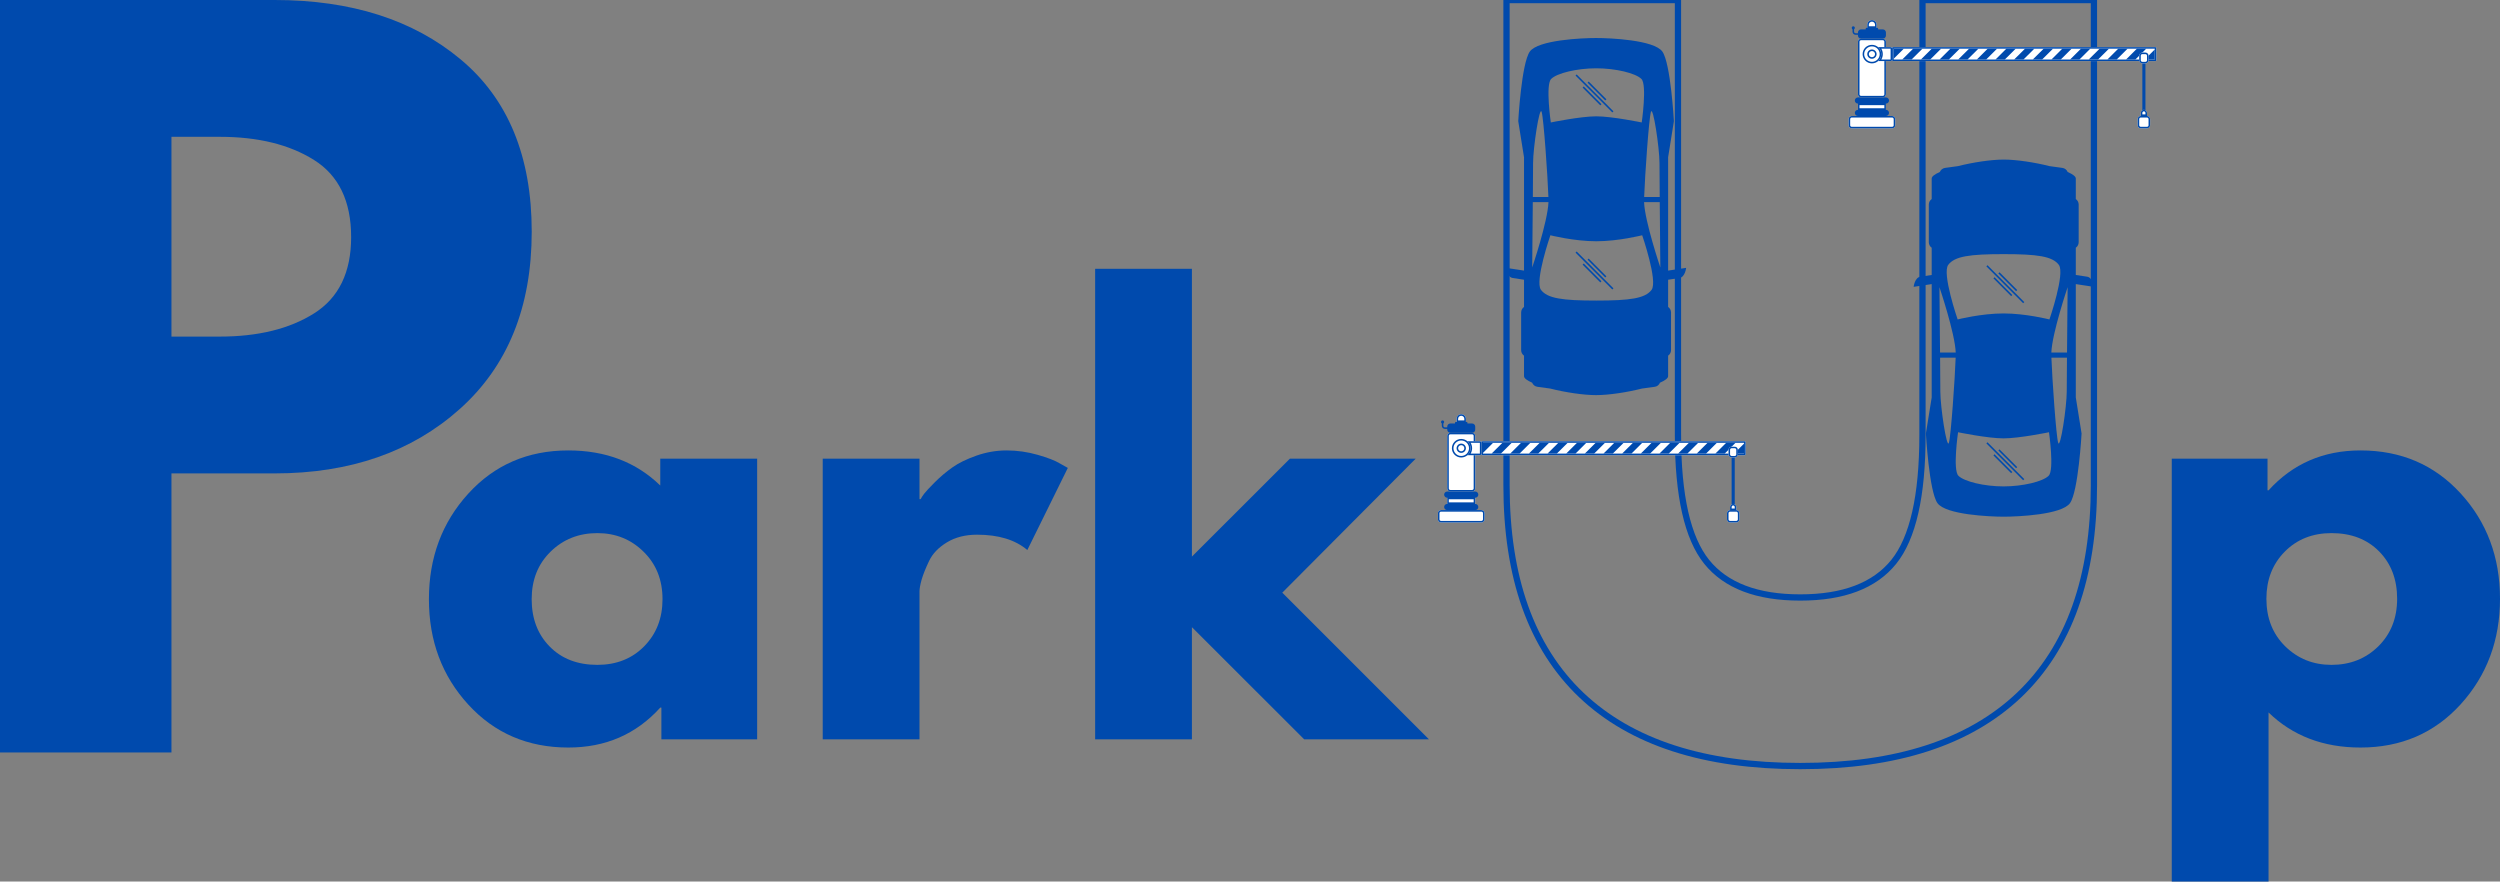 <?xml version="1.0" encoding="utf-8"?>
<svg viewBox="7.578 118.141 346.309 122.115" xmlns="http://www.w3.org/2000/svg">
  <rect x="7.578" y="118.141" width="346.309" height="122.115" fill="#808080" stroke="none"/>
  <defs>
    <clipPath id="e90700a17b">
      <path d="M 266 120.926 L 268 120.926 L 268 123 L 266 123 Z M 266 120.926 " clip-rule="nonzero"/>
    </clipPath>
    <clipPath id="130fba4d76">
      <path d="M 263.656 134.148 L 270.195 134.148 L 270.195 135.922 L 263.656 135.922 Z M 263.656 134.148 " clip-rule="nonzero"/>
    </clipPath>
    <clipPath id="7b164e8bc6">
      <path d="M 269.676 124.645 L 306.277 124.645 L 306.277 126.605 L 269.676 126.605 Z M 269.676 124.645 " clip-rule="nonzero"/>
    </clipPath>
    <clipPath id="daecb370fc">
      <path d="M 269 124 L 306.34 124 L 306.34 127 L 269 127 Z M 269 124 " clip-rule="nonzero"/>
    </clipPath>
    <clipPath id="09ce28867b">
      <path d="M 304 133 L 305 133 L 305 135.926 L 304 135.926 Z M 304 133 " clip-rule="nonzero"/>
    </clipPath>
    <clipPath id="03bef6bcd9">
      <path d="M 303.617 134.148 L 305.488 134.148 L 305.488 135.922 L 303.617 135.922 Z M 303.617 134.148 " clip-rule="nonzero"/>
    </clipPath>
    <clipPath id="4dfd354db0">
      <path d="M 209 175.52 L 211 175.52 L 211 178 L 209 178 Z M 209 175.52 " clip-rule="nonzero"/>
    </clipPath>
    <clipPath id="6ee2d90074">
      <path d="M 206.766 188.742 L 213.305 188.742 L 213.305 190.516 L 206.766 190.516 Z M 206.766 188.742 " clip-rule="nonzero"/>
    </clipPath>
    <clipPath id="fdc4116b22">
      <path d="M 212.785 179.238 L 249.387 179.238 L 249.387 181.199 L 212.785 181.199 Z M 212.785 179.238 " clip-rule="nonzero"/>
    </clipPath>
    <clipPath id="fe66e2756c">
      <path d="M 213 179 L 249.449 179 L 249.449 181 L 213 181 Z M 213 179 " clip-rule="nonzero"/>
    </clipPath>
    <clipPath id="2ff11bc772">
      <path d="M 246.727 188.742 L 248.594 188.742 L 248.594 190.516 L 246.727 190.516 Z M 246.727 188.742 " clip-rule="nonzero"/>
    </clipPath>
  </defs>
  <path stroke-linecap="butt" transform="matrix(0.75, 0, 0, 0.75, 209.942, 99.375)" fill="none" stroke-linejoin="miter" d="M 116.926 25.031 L 116.926 114.646 C 116.926 131.703 112.322 144.615 103.108 153.391 C 93.895 162.135 80.421 166.51 62.681 166.51 C 44.942 166.51 31.462 162.135 22.249 153.391 C 13.035 144.615 8.431 131.703 8.431 114.646 L 8.431 25.031 L 40.098 25.031 L 40.098 105.391 C 40.098 116.609 41.869 124.406 45.405 128.797 C 48.942 133.182 54.702 135.375 62.681 135.375 C 70.66 135.375 76.416 133.182 79.952 128.797 C 83.489 124.406 85.259 116.609 85.259 105.391 L 85.259 25.031 Z M 116.926 25.031 " stroke="#004aad" stroke-width="1.158" stroke-opacity="1" stroke-miterlimit="4"/>
  <path fill="#004aad" d="M 217.125 156.652 C 217.539 156.715 218.176 156.812 218.691 156.891 C 218.691 158.176 218.691 159.445 218.691 160.66 C 218.449 160.828 218.293 161.105 218.293 161.422 L 218.293 166.648 C 218.293 166.961 218.449 167.242 218.691 167.41 C 218.691 169.012 218.691 170.062 218.691 170.254 C 218.691 170.539 219.121 170.848 219.816 171.152 C 219.938 171.449 220.211 171.68 220.551 171.723 L 222.316 171.965 C 224.383 172.488 226.906 172.875 228.672 172.875 C 230.441 172.875 232.961 172.488 235.027 171.965 L 236.797 171.723 C 237.137 171.68 237.406 171.449 237.527 171.152 C 238.223 170.848 238.652 170.539 238.652 170.254 C 238.652 170.062 238.652 169.012 238.652 167.41 C 238.895 167.242 239.055 166.961 239.055 166.648 L 239.055 161.422 C 239.055 161.105 238.895 160.828 238.652 160.66 C 238.652 159.445 238.652 158.176 238.652 156.891 C 239.168 156.812 239.805 156.715 240.219 156.652 C 241.012 156.531 241.148 155.246 241.148 155.246 L 238.652 155.625 C 238.652 147.867 238.652 139.926 238.652 139.926 L 239.453 134.926 C 239.453 134.926 239.008 126.891 237.852 125.281 C 236.691 123.676 230.633 123.406 228.672 123.406 C 226.711 123.406 220.652 123.676 219.496 125.281 C 218.336 126.891 217.891 134.926 217.891 134.926 L 218.691 139.926 C 218.691 139.926 218.691 147.867 218.691 155.625 L 216.195 155.246 C 216.195 155.246 216.332 156.531 217.125 156.652 Z M 219.824 155.195 C 219.824 155.195 219.871 150.301 219.906 146.145 L 222.078 146.145 C 221.973 148.852 219.824 155.195 219.824 155.195 Z M 221.035 158.289 C 220.145 157.098 222.344 150.73 222.344 150.73 C 222.344 150.73 225.609 151.562 228.699 151.562 C 231.789 151.562 235.059 150.73 235.059 150.73 C 235.059 150.73 237.254 157.098 236.363 158.289 C 235.473 159.48 233.395 159.777 228.699 159.777 C 224.008 159.777 221.93 159.48 221.035 158.289 Z M 237.574 155.195 C 237.574 155.195 235.43 148.852 235.32 146.145 L 237.492 146.145 C 237.527 150.301 237.574 155.195 237.574 155.195 Z M 237.457 140.73 C 237.457 141.426 237.469 143.277 237.488 145.434 L 235.332 145.434 C 235.438 142.5 235.988 134.551 236.27 133.645 C 236.566 132.691 237.457 138.645 237.457 140.73 Z M 222.449 129.078 C 223.25 128.273 226.027 127.602 228.699 127.602 C 231.375 127.602 234.152 128.273 234.953 129.078 C 235.754 129.879 234.996 135.105 234.996 135.105 C 234.996 135.105 230.883 134.254 228.699 134.254 C 226.516 134.254 222.402 135.105 222.402 135.105 C 222.402 135.105 221.645 129.879 222.449 129.078 Z M 221.133 133.645 C 221.414 134.551 221.965 142.5 222.07 145.434 L 219.914 145.434 C 219.93 143.277 219.945 141.426 219.945 140.73 C 219.945 138.645 220.836 132.691 221.133 133.645 Z M 221.133 133.645 " fill-opacity="1" fill-rule="nonzero"/>
  <path fill="#004aad" d="M 230.102 156.422 L 229.945 156.574 L 227.492 154.113 L 227.645 153.961 Z M 230.102 156.422 " fill-opacity="1" fill-rule="nonzero"/>
  <path fill="#004aad" d="M 229.418 157.105 L 229.262 157.262 L 226.805 154.801 L 226.961 154.645 Z M 229.418 157.105 " fill-opacity="1" fill-rule="nonzero"/>
  <path fill="#004aad" d="M 231.078 158.086 L 230.926 158.242 L 225.828 153.137 L 225.984 152.98 Z M 231.078 158.086 " fill-opacity="1" fill-rule="nonzero"/>
  <path fill="#004aad" d="M 230.102 131.895 L 229.945 132.051 L 227.492 129.59 L 227.645 129.434 Z M 230.102 131.895 " fill-opacity="1" fill-rule="nonzero"/>
  <path fill="#004aad" d="M 229.418 132.582 L 229.262 132.734 L 226.805 130.273 L 226.961 130.121 Z M 229.418 132.582 " fill-opacity="1" fill-rule="nonzero"/>
  <path fill="#004aad" d="M 231.078 133.562 L 230.926 133.715 L 225.828 128.609 L 225.984 128.457 Z M 231.078 133.562 " fill-opacity="1" fill-rule="nonzero"/>
  <path fill="#004aad" d="M 265.055 122.746 L 264.625 122.746 C 264.508 122.746 264.41 122.648 264.41 122.531 L 264.41 121.996 L 264.195 121.996 L 264.195 122.531 C 264.195 122.77 264.387 122.961 264.625 122.961 L 265.055 122.961 L 265.055 122.746 " fill-opacity="1" fill-rule="evenodd"/>
  <path fill="#004aad" d="M 264.301 121.781 C 264.184 121.781 264.086 121.879 264.086 121.996 C 264.086 122.113 264.184 122.211 264.301 122.211 C 264.422 122.211 264.516 122.113 264.516 121.996 C 264.516 121.879 264.422 121.781 264.301 121.781 " fill-opacity="1" fill-rule="nonzero"/>
  <g clip-path="url(#e90700a17b)">
    <path fill="#ffffff" d="M 266.887 120.926 C 266.527 120.926 266.238 121.211 266.238 121.566 L 266.238 121.996 C 266.238 122.352 266.527 122.637 266.887 122.637 C 267.242 122.637 267.531 122.352 267.531 121.996 L 267.531 121.566 C 267.531 121.211 267.242 120.926 266.887 120.926 " fill-opacity="1" fill-rule="nonzero"/>
    <path fill="#004aad" d="M 266.887 122.426 C 266.684 122.426 266.52 122.285 266.469 122.102 L 267.301 122.102 C 267.254 122.285 267.086 122.426 266.887 122.426 Z M 266.887 121.137 C 267.121 121.137 267.316 121.332 267.316 121.566 L 267.316 121.781 L 266.453 121.781 L 266.453 121.566 C 266.453 121.332 266.648 121.137 266.887 121.137 Z M 266.887 120.926 C 266.527 120.926 266.238 121.211 266.238 121.566 L 266.238 121.996 C 266.238 122.352 266.527 122.637 266.887 122.637 C 267.242 122.637 267.531 122.352 267.531 121.996 L 267.531 121.566 C 267.531 121.211 267.242 120.926 266.887 120.926 " fill-opacity="1" fill-rule="evenodd"/>
  </g>
  <path fill="#004aad" d="M 267.637 121.996 L 266.133 121.996 C 266.07 121.996 266.023 122.043 266.023 122.102 L 266.023 122.637 C 266.023 122.695 266.07 122.746 266.133 122.746 L 267.637 122.746 C 267.699 122.746 267.746 122.695 267.746 122.637 L 267.746 122.102 C 267.746 122.043 267.699 121.996 267.637 121.996 " fill-opacity="1" fill-rule="nonzero"/>
  <g clip-path="url(#130fba4d76)">
    <path fill="#ffffff" d="M 269.684 134.207 L 264.086 134.207 C 263.848 134.207 263.656 134.398 263.656 134.637 L 263.656 135.492 C 263.656 135.73 263.848 135.922 264.086 135.922 L 269.684 135.922 C 269.922 135.922 270.113 135.73 270.113 135.492 L 270.113 134.637 C 270.113 134.398 269.922 134.207 269.684 134.207 " fill-opacity="1" fill-rule="nonzero"/>
    <path fill="#004aad" d="M 269.898 135.492 C 269.898 135.609 269.801 135.707 269.684 135.707 L 264.086 135.707 C 263.969 135.707 263.871 135.609 263.871 135.492 L 263.871 134.637 C 263.871 134.52 263.969 134.422 264.086 134.422 L 269.684 134.422 C 269.801 134.422 269.898 134.52 269.898 134.637 Z M 269.684 134.207 L 264.086 134.207 C 263.848 134.207 263.656 134.398 263.656 134.637 L 263.656 135.492 C 263.656 135.73 263.848 135.922 264.086 135.922 L 269.684 135.922 C 269.922 135.922 270.113 135.73 270.113 135.492 L 270.113 134.637 C 270.113 134.398 269.922 134.207 269.684 134.207 " fill-opacity="1" fill-rule="evenodd"/>
  </g>
  <path fill="#ffffff" d="M 264.949 132.066 L 264.949 133.672 L 268.824 133.672 L 268.824 132.066 L 264.949 132.066 " fill-opacity="1" fill-rule="nonzero"/>
  <path fill="#004aad" d="M 268.605 133.137 L 265.164 133.137 L 265.164 132.707 L 268.605 132.707 Z M 264.949 132.066 L 264.949 133.672 L 268.824 133.672 L 268.824 132.066 L 264.949 132.066 " fill-opacity="1" fill-rule="evenodd"/>
  <path fill="#ffffff" d="M 268.391 123.496 L 265.379 123.496 C 265.141 123.496 264.949 123.688 264.949 123.922 L 264.949 131.207 C 264.949 131.445 265.141 131.637 265.379 131.637 L 268.391 131.637 C 268.629 131.637 268.824 131.445 268.824 131.207 L 268.824 123.922 C 268.824 123.688 268.629 123.496 268.391 123.496 " fill-opacity="1" fill-rule="nonzero"/>
  <path fill="#004aad" d="M 268.605 131.207 C 268.605 131.324 268.512 131.422 268.391 131.422 L 265.379 131.422 C 265.258 131.422 265.164 131.324 265.164 131.207 L 265.164 123.922 C 265.164 123.805 265.258 123.711 265.379 123.711 L 268.391 123.711 C 268.512 123.711 268.605 123.805 268.605 123.922 Z M 268.391 123.496 L 265.379 123.496 C 265.141 123.496 264.949 123.688 264.949 123.922 L 264.949 131.207 C 264.949 131.445 265.141 131.637 265.379 131.637 L 268.391 131.637 C 268.629 131.637 268.824 131.445 268.824 131.207 L 268.824 123.922 C 268.824 123.688 268.629 123.496 268.391 123.496 " fill-opacity="1" fill-rule="evenodd"/>
  <path fill="#004aad" d="M 268.391 122.211 L 265.379 122.211 C 265.141 122.211 264.949 122.402 264.949 122.637 L 264.949 123.066 C 264.949 123.305 265.141 123.496 265.379 123.496 L 268.391 123.496 C 268.629 123.496 268.824 123.305 268.824 123.066 L 268.824 122.637 C 268.824 122.402 268.629 122.211 268.391 122.211 " fill-opacity="1" fill-rule="nonzero"/>
  <path fill="#004aad" d="M 268.824 133.352 L 264.949 133.352 C 264.711 133.352 264.516 133.543 264.516 133.777 C 264.516 134.016 264.711 134.207 264.949 134.207 L 268.824 134.207 C 269.059 134.207 269.254 134.016 269.254 133.777 C 269.254 133.543 269.059 133.352 268.824 133.352 Z M 264.949 132.492 L 268.824 132.492 C 269.059 132.492 269.254 132.301 269.254 132.066 C 269.254 131.828 269.059 131.637 268.824 131.637 L 264.949 131.637 C 264.711 131.637 264.516 131.828 264.516 132.066 C 264.516 132.301 264.711 132.492 264.949 132.492 " fill-opacity="1" fill-rule="evenodd"/>
  <path fill="#ffffff" d="M 269.469 124.672 L 266.453 124.672 C 266.336 124.672 266.238 124.77 266.238 124.887 L 266.238 126.387 C 266.238 126.504 266.336 126.602 266.453 126.602 L 269.469 126.602 C 269.586 126.602 269.684 126.504 269.684 126.387 L 269.684 124.887 C 269.684 124.77 269.586 124.672 269.469 124.672 " fill-opacity="1" fill-rule="nonzero"/>
  <g clip-path="url(#7b164e8bc6)">
    <path fill="#ffffff" d="M 306.172 124.672 L 269.793 124.672 C 269.73 124.672 269.684 124.723 269.684 124.781 L 269.684 126.496 C 269.684 126.555 269.73 126.602 269.793 126.602 L 306.172 126.602 C 306.23 126.602 306.277 126.555 306.277 126.496 L 306.277 124.781 C 306.277 124.723 306.23 124.672 306.172 124.672 " fill-opacity="1" fill-rule="nonzero"/>
    <path fill="#004aad" d="M 306.062 126.387 L 269.898 126.387 L 269.898 124.887 L 306.062 124.887 Z M 306.172 124.672 L 269.793 124.672 C 269.73 124.672 269.684 124.723 269.684 124.781 L 269.684 126.496 C 269.684 126.555 269.73 126.602 269.793 126.602 L 306.172 126.602 C 306.23 126.602 306.277 126.555 306.277 126.496 L 306.277 124.781 C 306.277 124.723 306.23 124.672 306.172 124.672 " fill-opacity="1" fill-rule="evenodd"/>
  </g>
  <g clip-path="url(#daecb370fc)">
    <path fill="#004aad" d="M 285.504 124.887 L 284 126.387 L 285.289 126.387 L 286.797 124.887 Z M 295.84 124.887 L 294.332 126.387 L 295.625 126.387 L 297.129 124.887 Z M 288.09 124.887 L 286.582 126.387 L 287.875 126.387 L 289.379 124.887 Z M 293.254 124.887 L 291.75 126.387 L 293.039 126.387 L 294.547 124.887 Z M 304.664 126.387 L 306.062 126.387 L 306.062 124.996 Z M 301.004 124.887 L 299.5 126.387 L 300.789 126.387 L 302.297 124.887 Z M 298.422 124.887 L 296.914 126.387 L 298.207 126.387 L 299.715 124.887 Z M 290.672 124.887 L 289.164 126.387 L 290.457 126.387 L 291.965 124.887 Z M 272.59 124.887 L 271.082 126.387 L 272.375 126.387 L 273.883 124.887 Z M 269.898 124.887 L 269.898 126.281 L 271.297 124.887 Z M 303.59 124.887 L 302.082 126.387 L 303.375 126.387 L 304.879 124.887 Z M 275.172 124.887 L 273.668 126.387 L 274.957 126.387 L 276.465 124.887 Z M 280.34 124.887 L 278.832 126.387 L 280.125 126.387 L 281.633 124.887 Z M 282.922 124.887 L 281.414 126.387 L 282.707 126.387 L 284.215 124.887 Z M 277.758 124.887 L 276.25 126.387 L 277.539 126.387 L 279.047 124.887 L 277.758 124.887 " fill-opacity="1" fill-rule="evenodd"/>
  </g>
  <path fill="#004aad" d="M 269.469 126.387 L 268.188 126.387 C 268.316 126.168 268.391 125.91 268.391 125.637 C 268.391 125.363 268.316 125.109 268.188 124.887 L 269.469 124.887 Z M 269.469 124.672 L 266.453 124.672 C 266.336 124.672 266.238 124.77 266.238 124.887 L 266.238 126.387 C 266.238 126.504 266.336 126.602 266.453 126.602 L 269.469 126.602 C 269.586 126.602 269.684 126.504 269.684 126.387 L 269.684 124.887 C 269.684 124.77 269.586 124.672 269.469 124.672 " fill-opacity="1" fill-rule="evenodd"/>
  <path fill="#ffffff" d="M 266.887 124.352 C 266.172 124.352 265.594 124.926 265.594 125.637 C 265.594 126.348 266.172 126.922 266.887 126.922 C 267.598 126.922 268.176 126.348 268.176 125.637 C 268.176 124.926 267.598 124.352 266.887 124.352 " fill-opacity="1" fill-rule="nonzero"/>
  <path fill="#004aad" d="M 266.887 124.996 C 266.527 124.996 266.238 125.281 266.238 125.637 C 266.238 125.992 266.527 126.281 266.887 126.281 C 267.242 126.281 267.531 125.992 267.531 125.637 C 267.531 125.281 267.242 124.996 266.887 124.996 Z M 266.887 126.707 C 266.289 126.707 265.809 126.23 265.809 125.637 C 265.809 125.047 266.289 124.566 266.887 124.566 C 267.48 124.566 267.961 125.047 267.961 125.637 C 267.961 126.23 267.48 126.707 266.887 126.707 Z M 266.887 124.352 C 266.172 124.352 265.594 124.926 265.594 125.637 C 265.594 126.348 266.172 126.922 266.887 126.922 C 267.598 126.922 268.176 126.348 268.176 125.637 C 268.176 124.926 267.598 124.352 266.887 124.352 " fill-opacity="1" fill-rule="evenodd"/>
  <path fill="#ffffff" d="M 266.887 125.211 C 266.648 125.211 266.453 125.402 266.453 125.637 C 266.453 125.875 266.648 126.066 266.887 126.066 C 267.121 126.066 267.316 125.875 267.316 125.637 C 267.316 125.402 267.121 125.211 266.887 125.211 " fill-opacity="1" fill-rule="nonzero"/>
  <path fill="#004aad" d="M 304.344 126.496 L 304.344 134.637 L 304.773 134.637 L 304.773 126.496 L 304.344 126.496 " fill-opacity="1" fill-rule="nonzero"/>
  <g clip-path="url(#09ce28867b)">
    <path fill="#ffffff" d="M 304.559 133.352 C 304.32 133.352 304.125 133.543 304.125 133.777 L 304.125 134.637 C 304.125 134.871 304.32 135.062 304.559 135.062 C 304.793 135.062 304.988 134.871 304.988 134.637 L 304.988 133.777 C 304.988 133.543 304.793 133.352 304.559 133.352 " fill-opacity="1" fill-rule="nonzero"/>
    <path fill="#004aad" d="M 304.559 133.566 C 304.676 133.566 304.773 133.66 304.773 133.777 L 304.773 133.992 L 304.344 133.992 L 304.344 133.777 C 304.344 133.66 304.438 133.566 304.559 133.566 Z M 304.559 133.352 C 304.32 133.352 304.125 133.543 304.125 133.777 L 304.125 134.637 C 304.125 134.871 304.32 135.062 304.559 135.062 C 304.793 135.062 304.988 134.871 304.988 134.637 L 304.988 133.777 C 304.988 133.543 304.793 133.352 304.559 133.352 " fill-opacity="1" fill-rule="evenodd"/>
  </g>
  <g clip-path="url(#03bef6bcd9)">
    <path fill="#ffffff" d="M 304.988 134.207 L 304.125 134.207 C 303.891 134.207 303.695 134.398 303.695 134.637 L 303.695 135.492 C 303.695 135.73 303.891 135.922 304.125 135.922 L 304.988 135.922 C 305.227 135.922 305.418 135.73 305.418 135.492 L 305.418 134.637 C 305.418 134.398 305.227 134.207 304.988 134.207 " fill-opacity="1" fill-rule="nonzero"/>
    <path fill="#004aad" d="M 305.203 135.492 C 305.203 135.609 305.105 135.707 304.988 135.707 L 304.125 135.707 C 304.008 135.707 303.91 135.609 303.91 135.492 L 303.91 134.637 C 303.91 134.52 304.008 134.422 304.125 134.422 L 304.988 134.422 C 305.105 134.422 305.203 134.52 305.203 134.637 Z M 304.988 134.207 L 304.125 134.207 C 303.891 134.207 303.695 134.398 303.695 134.637 L 303.695 135.492 C 303.695 135.73 303.891 135.922 304.125 135.922 L 304.988 135.922 C 305.227 135.922 305.418 135.73 305.418 135.492 L 305.418 134.637 C 305.418 134.398 305.227 134.207 304.988 134.207 " fill-opacity="1" fill-rule="evenodd"/>
  </g>
  <path fill="#ffffff" d="M 304.773 125.422 L 304.344 125.422 C 304.105 125.422 303.91 125.613 303.91 125.852 L 303.91 126.496 C 303.91 126.73 304.105 126.922 304.344 126.922 L 304.773 126.922 C 305.012 126.922 305.203 126.73 305.203 126.496 L 305.203 125.852 C 305.203 125.613 305.012 125.422 304.773 125.422 " fill-opacity="1" fill-rule="nonzero"/>
  <path fill="#004aad" d="M 304.988 126.496 C 304.988 126.613 304.891 126.707 304.773 126.707 L 304.344 126.707 C 304.223 126.707 304.125 126.613 304.125 126.496 L 304.125 125.852 C 304.125 125.734 304.223 125.637 304.344 125.637 L 304.773 125.637 C 304.891 125.637 304.988 125.734 304.988 125.852 Z M 304.773 125.422 L 304.344 125.422 C 304.105 125.422 303.91 125.613 303.91 125.852 L 303.91 126.496 C 303.91 126.73 304.105 126.922 304.344 126.922 L 304.773 126.922 C 305.012 126.922 305.203 126.73 305.203 126.496 L 305.203 125.852 C 305.203 125.613 305.012 125.422 304.773 125.422 " fill-opacity="1" fill-rule="evenodd"/>
  <g fill="#004aad" fill-opacity="1">
    <g transform="translate(0, 222.375)">
      <g>
        <path d="M 7.578 -104.234 L 45.609 -104.234 C 56.223 -104.234 64.812 -101.492 71.375 -96.016 C 77.945 -90.547 81.234 -82.586 81.234 -72.141 C 81.234 -61.691 77.906 -53.5 71.25 -47.562 C 64.602 -41.625 56.055 -38.656 45.609 -38.656 L 31.328 -38.656 L 31.328 0 L 7.578 0 Z M 31.328 -57.609 L 38.031 -57.609 C 43.332 -57.609 47.688 -58.68 51.094 -60.828 C 54.508 -62.984 56.219 -66.504 56.219 -71.391 C 56.219 -76.359 54.508 -79.914 51.094 -82.062 C 47.688 -84.207 43.332 -85.281 38.031 -85.281 L 31.328 -85.281 Z M 31.328 -57.609 "/>
      </g>
    </g>
  </g>
  <g fill="#004aad" fill-opacity="1">
    <g transform="translate(65.243, 220.552)">
      <g>
        <path d="M 7.203 -4.812 C 3.566 -8.781 1.75 -13.645 1.75 -19.406 C 1.75 -25.164 3.566 -30.039 7.203 -34.031 C 10.836 -38.02 15.457 -40.016 21.062 -40.016 C 26.219 -40.016 30.461 -38.395 33.797 -35.156 L 33.797 -38.875 L 47.219 -38.875 L 47.219 0 L 33.953 0 L 33.953 -4.391 L 33.797 -4.391 C 30.461 -0.703 26.219 1.141 21.062 1.141 C 15.457 1.141 10.836 -0.844 7.203 -4.812 Z M 18.594 -25.984 C 16.852 -24.273 15.984 -22.082 15.984 -19.406 C 15.984 -16.727 16.816 -14.539 18.484 -12.844 C 20.148 -11.156 22.348 -10.312 25.078 -10.312 C 27.711 -10.312 29.875 -11.164 31.562 -12.875 C 33.258 -14.594 34.109 -16.77 34.109 -19.406 C 34.109 -22.082 33.234 -24.273 31.484 -25.984 C 29.742 -27.703 27.609 -28.562 25.078 -28.562 C 22.504 -28.562 20.344 -27.703 18.594 -25.984 Z M 18.594 -25.984 "/>
      </g>
    </g>
  </g>
  <g fill="#004aad" fill-opacity="1">
    <g transform="translate(116.997, 220.552)">
      <g>
        <path d="M 4.547 0 L 4.547 -38.875 L 17.953 -38.875 L 17.953 -33.266 L 18.109 -33.266 C 18.211 -33.473 18.379 -33.727 18.609 -34.031 C 18.836 -34.332 19.328 -34.859 20.078 -35.609 C 20.836 -36.367 21.645 -37.051 22.5 -37.656 C 23.363 -38.27 24.477 -38.816 25.844 -39.297 C 27.207 -39.773 28.598 -40.016 30.016 -40.016 C 31.473 -40.016 32.91 -39.812 34.328 -39.406 C 35.742 -39 36.781 -38.594 37.438 -38.188 L 38.5 -37.594 L 32.891 -26.219 C 31.223 -27.633 28.898 -28.344 25.922 -28.344 C 24.305 -28.344 22.914 -27.988 21.75 -27.281 C 20.582 -26.57 19.758 -25.711 19.281 -24.703 C 18.801 -23.691 18.457 -22.832 18.25 -22.125 C 18.051 -21.414 17.953 -20.863 17.953 -20.469 L 17.953 0 Z M 4.547 0 "/>
      </g>
    </g>
  </g>
  <g fill="#004aad" fill-opacity="1">
    <g transform="translate(154.734, 220.552)">
      <g>
        <path d="M 48.953 -38.875 L 30.469 -20.312 L 50.781 0 L 33.5 0 L 17.953 -15.531 L 17.953 0 L 4.547 0 L 4.547 -65.172 L 17.953 -65.172 L 17.953 -25.312 L 31.531 -38.875 Z M 48.953 -38.875 "/>
      </g>
    </g>
  </g>
  <g fill="#004aad" fill-opacity="1">
    <g transform="translate(303.872, 220.552)">
      <g>
        <path d="M 44.562 -34.062 C 48.195 -30.094 50.016 -25.227 50.016 -19.469 C 50.016 -13.719 48.195 -8.844 44.562 -4.844 C 40.926 -0.852 36.301 1.141 30.688 1.141 C 25.539 1.141 21.297 -0.477 17.953 -3.719 L 17.953 19.703 L 4.547 19.703 L 4.547 -38.875 L 17.812 -38.875 L 17.812 -34.484 L 17.953 -34.484 C 21.297 -38.172 25.539 -40.016 30.688 -40.016 C 36.301 -40.016 40.926 -38.031 44.562 -34.062 Z M 33.156 -12.875 C 34.895 -14.594 35.766 -16.789 35.766 -19.469 C 35.766 -22.156 34.93 -24.344 33.266 -26.031 C 31.598 -27.719 29.398 -28.562 26.672 -28.562 C 24.047 -28.562 21.883 -27.703 20.188 -25.984 C 18.5 -24.273 17.656 -22.102 17.656 -19.469 C 17.656 -16.789 18.523 -14.594 20.266 -12.875 C 22.016 -11.164 24.148 -10.312 26.672 -10.312 C 29.254 -10.312 31.414 -11.164 33.156 -12.875 Z M 33.156 -12.875 "/>
      </g>
    </g>
  </g>
  <path fill="#004aad" d="M 208.164 177.34 L 207.73 177.34 C 207.613 177.34 207.516 177.242 207.516 177.125 L 207.516 176.59 L 207.301 176.59 L 207.301 177.125 C 207.301 177.363 207.496 177.555 207.73 177.555 L 208.164 177.555 L 208.164 177.34 " fill-opacity="1" fill-rule="evenodd"/>
  <path fill="#004aad" d="M 207.41 176.375 C 207.289 176.375 207.195 176.473 207.195 176.59 C 207.195 176.707 207.289 176.805 207.41 176.805 C 207.527 176.805 207.625 176.707 207.625 176.59 C 207.625 176.473 207.527 176.375 207.41 176.375 " fill-opacity="1" fill-rule="nonzero"/>
  <g clip-path="url(#4dfd354db0)">
    <path fill="#ffffff" d="M 209.992 175.52 C 209.637 175.52 209.348 175.805 209.348 176.16 L 209.348 176.59 C 209.348 176.945 209.637 177.234 209.992 177.234 C 210.348 177.234 210.641 176.945 210.641 176.59 L 210.641 176.16 C 210.641 175.805 210.348 175.52 209.992 175.52 " fill-opacity="1" fill-rule="nonzero"/>
    <path fill="#004aad" d="M 209.992 177.02 C 209.793 177.02 209.625 176.883 209.578 176.695 L 210.406 176.695 C 210.359 176.883 210.191 177.02 209.992 177.02 Z M 209.992 175.734 C 210.23 175.734 210.422 175.926 210.422 176.16 L 210.422 176.375 L 209.562 176.375 L 209.562 176.16 C 209.562 175.926 209.754 175.734 209.992 175.734 Z M 209.992 175.52 C 209.637 175.52 209.348 175.805 209.348 176.16 L 209.348 176.59 C 209.348 176.945 209.637 177.234 209.992 177.234 C 210.348 177.234 210.641 176.945 210.641 176.59 L 210.641 176.16 C 210.641 175.805 210.348 175.52 209.992 175.52 " fill-opacity="1" fill-rule="evenodd"/>
  </g>
  <path fill="#004aad" d="M 210.746 176.59 L 209.238 176.59 C 209.18 176.59 209.133 176.637 209.133 176.695 L 209.133 177.234 C 209.133 177.293 209.18 177.34 209.238 177.34 L 210.746 177.34 C 210.805 177.34 210.855 177.293 210.855 177.234 L 210.855 176.695 C 210.855 176.637 210.805 176.59 210.746 176.59 " fill-opacity="1" fill-rule="nonzero"/>
  <g clip-path="url(#6ee2d90074)">
    <path fill="#ffffff" d="M 212.793 188.801 L 207.195 188.801 C 206.957 188.801 206.766 188.992 206.766 189.23 L 206.766 190.086 C 206.766 190.324 206.957 190.516 207.195 190.516 L 212.793 190.516 C 213.027 190.516 213.223 190.324 213.223 190.086 L 213.223 189.23 C 213.223 188.992 213.027 188.801 212.793 188.801 " fill-opacity="1" fill-rule="nonzero"/>
    <path fill="#004aad" d="M 213.008 190.086 C 213.008 190.207 212.91 190.301 212.793 190.301 L 207.195 190.301 C 207.074 190.301 206.98 190.207 206.98 190.086 L 206.98 189.23 C 206.98 189.113 207.074 189.016 207.195 189.016 L 212.793 189.016 C 212.91 189.016 213.008 189.113 213.008 189.23 Z M 212.793 188.801 L 207.195 188.801 C 206.957 188.801 206.766 188.992 206.766 189.23 L 206.766 190.086 C 206.766 190.324 206.957 190.516 207.195 190.516 L 212.793 190.516 C 213.027 190.516 213.223 190.324 213.223 190.086 L 213.223 189.23 C 213.223 188.992 213.027 188.801 212.793 188.801 " fill-opacity="1" fill-rule="evenodd"/>
  </g>
  <path fill="#ffffff" d="M 208.055 186.66 L 208.055 188.266 L 211.93 188.266 L 211.93 186.66 L 208.055 186.66 " fill-opacity="1" fill-rule="nonzero"/>
  <path fill="#004aad" d="M 211.715 187.73 L 208.27 187.73 L 208.27 187.301 L 211.715 187.301 Z M 208.055 186.66 L 208.055 188.266 L 211.93 188.266 L 211.93 186.66 L 208.055 186.66 " fill-opacity="1" fill-rule="evenodd"/>
  <path fill="#ffffff" d="M 211.5 178.09 L 208.484 178.09 C 208.25 178.09 208.055 178.281 208.055 178.52 L 208.055 185.801 C 208.055 186.039 208.25 186.23 208.484 186.23 L 211.5 186.23 C 211.738 186.23 211.93 186.039 211.93 185.801 L 211.93 178.52 C 211.93 178.281 211.738 178.09 211.5 178.09 " fill-opacity="1" fill-rule="nonzero"/>
  <path fill="#004aad" d="M 211.715 185.801 C 211.715 185.922 211.617 186.016 211.5 186.016 L 208.484 186.016 C 208.367 186.016 208.27 185.922 208.27 185.801 L 208.27 178.52 C 208.27 178.398 208.367 178.305 208.484 178.305 L 211.5 178.305 C 211.617 178.305 211.715 178.398 211.715 178.52 Z M 211.5 178.09 L 208.484 178.09 C 208.25 178.09 208.055 178.281 208.055 178.52 L 208.055 185.801 C 208.055 186.039 208.25 186.23 208.484 186.23 L 211.5 186.23 C 211.738 186.23 211.93 186.039 211.93 185.801 L 211.93 178.52 C 211.93 178.281 211.738 178.09 211.5 178.09 " fill-opacity="1" fill-rule="evenodd"/>
  <path fill="#004aad" d="M 211.5 176.805 L 208.484 176.805 C 208.25 176.805 208.055 176.996 208.055 177.234 L 208.055 177.66 C 208.055 177.898 208.25 178.09 208.484 178.09 L 211.5 178.09 C 211.738 178.09 211.93 177.898 211.93 177.66 L 211.93 177.234 C 211.93 176.996 211.738 176.805 211.5 176.805 " fill-opacity="1" fill-rule="nonzero"/>
  <path fill="#004aad" d="M 211.93 187.945 L 208.055 187.945 C 207.816 187.945 207.625 188.137 207.625 188.375 C 207.625 188.609 207.816 188.801 208.055 188.801 L 211.93 188.801 C 212.168 188.801 212.359 188.609 212.359 188.375 C 212.359 188.137 212.168 187.945 211.93 187.945 Z M 208.055 187.09 L 211.93 187.09 C 212.168 187.09 212.359 186.895 212.359 186.66 C 212.359 186.422 212.168 186.23 211.93 186.23 L 208.055 186.23 C 207.816 186.23 207.625 186.422 207.625 186.66 C 207.625 186.895 207.816 187.09 208.055 187.09 " fill-opacity="1" fill-rule="evenodd"/>
  <path fill="#ffffff" d="M 212.574 179.27 L 209.562 179.27 C 209.445 179.27 209.348 179.363 209.348 179.48 L 209.348 180.98 C 209.348 181.102 209.445 181.195 209.562 181.195 L 212.574 181.195 C 212.695 181.195 212.793 181.102 212.793 180.98 L 212.793 179.48 C 212.793 179.363 212.695 179.27 212.574 179.27 " fill-opacity="1" fill-rule="nonzero"/>
  <g clip-path="url(#fdc4116b22)">
    <path fill="#ffffff" d="M 249.281 179.27 L 212.898 179.27 C 212.84 179.27 212.793 179.316 212.793 179.375 L 212.793 181.09 C 212.793 181.148 212.84 181.195 212.898 181.195 L 249.281 181.195 C 249.34 181.195 249.387 181.148 249.387 181.09 L 249.387 179.375 C 249.387 179.316 249.34 179.27 249.281 179.27 " fill-opacity="1" fill-rule="nonzero"/>
    <path fill="#004aad" d="M 249.172 180.98 L 213.008 180.98 L 213.008 179.48 L 249.172 179.48 Z M 249.281 179.27 L 212.898 179.27 C 212.84 179.27 212.793 179.316 212.793 179.375 L 212.793 181.09 C 212.793 181.148 212.84 181.195 212.898 181.195 L 249.281 181.195 C 249.34 181.195 249.387 181.148 249.387 181.09 L 249.387 179.375 C 249.387 179.316 249.34 179.27 249.281 179.27 " fill-opacity="1" fill-rule="evenodd"/>
  </g>
  <g clip-path="url(#fe66e2756c)">
    <path fill="#004aad" d="M 228.613 179.48 L 227.105 180.98 L 228.398 180.98 L 229.906 179.48 Z M 238.945 179.48 L 237.441 180.98 L 238.73 180.98 L 240.238 179.48 Z M 231.195 179.48 L 229.691 180.98 L 230.98 180.98 L 232.488 179.48 Z M 236.363 179.48 L 234.855 180.98 L 236.148 180.98 L 237.656 179.48 Z M 247.773 180.98 L 249.172 180.98 L 249.172 179.59 Z M 244.113 179.48 L 242.605 180.98 L 243.898 180.98 L 245.406 179.48 Z M 241.531 179.48 L 240.023 180.98 L 241.312 180.98 L 242.82 179.48 Z M 233.781 179.48 L 232.273 180.98 L 233.566 180.98 L 235.07 179.48 Z M 215.699 179.48 L 214.191 180.98 L 215.48 180.98 L 216.988 179.48 Z M 213.008 179.48 L 213.008 180.875 L 214.406 179.48 Z M 246.695 179.48 L 245.188 180.98 L 246.48 180.98 L 247.988 179.48 Z M 218.281 179.48 L 216.773 180.98 L 218.066 180.98 L 219.574 179.48 Z M 223.445 179.48 L 221.941 180.98 L 223.23 180.98 L 224.738 179.48 Z M 226.031 179.48 L 224.523 180.98 L 225.816 180.98 L 227.32 179.48 Z M 220.863 179.48 L 219.355 180.98 L 220.648 180.98 L 222.156 179.48 L 220.863 179.48 " fill-opacity="1" fill-rule="evenodd"/>
  </g>
  <path fill="#004aad" d="M 212.574 180.98 L 211.297 180.98 C 211.426 180.762 211.5 180.504 211.5 180.23 C 211.5 179.957 211.426 179.703 211.297 179.48 L 212.574 179.48 Z M 212.574 179.27 L 209.562 179.27 C 209.445 179.27 209.348 179.363 209.348 179.48 L 209.348 180.98 C 209.348 181.102 209.445 181.195 209.562 181.195 L 212.574 181.195 C 212.695 181.195 212.793 181.102 212.793 180.98 L 212.793 179.48 C 212.793 179.363 212.695 179.27 212.574 179.27 " fill-opacity="1" fill-rule="evenodd"/>
  <path fill="#ffffff" d="M 209.992 178.945 C 209.277 178.945 208.699 179.523 208.699 180.23 C 208.699 180.941 209.277 181.516 209.992 181.516 C 210.707 181.516 211.285 180.941 211.285 180.23 C 211.285 179.523 210.707 178.945 209.992 178.945 " fill-opacity="1" fill-rule="nonzero"/>
  <path fill="#004aad" d="M 209.992 179.59 C 209.637 179.59 209.348 179.879 209.348 180.23 C 209.348 180.586 209.637 180.875 209.992 180.875 C 210.348 180.875 210.641 180.586 210.641 180.23 C 210.641 179.879 210.348 179.59 209.992 179.59 Z M 209.992 181.305 C 209.398 181.305 208.918 180.824 208.918 180.23 C 208.918 179.641 209.398 179.16 209.992 179.16 C 210.586 179.16 211.07 179.641 211.07 180.23 C 211.07 180.824 210.586 181.305 209.992 181.305 Z M 209.992 178.945 C 209.277 178.945 208.699 179.523 208.699 180.23 C 208.699 180.941 209.277 181.516 209.992 181.516 C 210.707 181.516 211.285 180.941 211.285 180.23 C 211.285 179.523 210.707 178.945 209.992 178.945 " fill-opacity="1" fill-rule="evenodd"/>
  <path fill="#ffffff" d="M 209.992 179.805 C 209.754 179.805 209.562 179.996 209.562 180.23 C 209.562 180.469 209.754 180.66 209.992 180.66 C 210.23 180.66 210.422 180.469 210.422 180.23 C 210.422 179.996 210.23 179.805 209.992 179.805 " fill-opacity="1" fill-rule="nonzero"/>
  <path fill="#004aad" d="M 247.449 181.09 L 247.449 189.23 L 247.879 189.23 L 247.879 181.09 L 247.449 181.09 " fill-opacity="1" fill-rule="nonzero"/>
  <path fill="#ffffff" d="M 247.664 187.945 C 247.426 187.945 247.234 188.137 247.234 188.375 L 247.234 189.23 C 247.234 189.469 247.426 189.66 247.664 189.66 C 247.902 189.66 248.094 189.469 248.094 189.23 L 248.094 188.375 C 248.094 188.137 247.902 187.945 247.664 187.945 " fill-opacity="1" fill-rule="nonzero"/>
  <path fill="#004aad" d="M 247.664 188.16 C 247.785 188.16 247.879 188.254 247.879 188.375 L 247.879 188.586 L 247.449 188.586 L 247.449 188.375 C 247.449 188.254 247.547 188.16 247.664 188.16 Z M 247.664 187.945 C 247.426 187.945 247.234 188.137 247.234 188.375 L 247.234 189.23 C 247.234 189.469 247.426 189.66 247.664 189.66 C 247.902 189.66 248.094 189.469 248.094 189.23 L 248.094 188.375 C 248.094 188.137 247.902 187.945 247.664 187.945 " fill-opacity="1" fill-rule="evenodd"/>
  <g clip-path="url(#2ff11bc772)">
    <path fill="#ffffff" d="M 248.094 188.801 L 247.234 188.801 C 246.996 188.801 246.805 188.992 246.805 189.23 L 246.805 190.086 C 246.805 190.324 246.996 190.516 247.234 190.516 L 248.094 190.516 C 248.332 190.516 248.527 190.324 248.527 190.086 L 248.527 189.23 C 248.527 188.992 248.332 188.801 248.094 188.801 " fill-opacity="1" fill-rule="nonzero"/>
    <path fill="#004aad" d="M 248.312 190.086 C 248.312 190.207 248.215 190.301 248.094 190.301 L 247.234 190.301 C 247.117 190.301 247.02 190.207 247.02 190.086 L 247.02 189.23 C 247.02 189.113 247.117 189.016 247.234 189.016 L 248.094 189.016 C 248.215 189.016 248.312 189.113 248.312 189.23 Z M 248.094 188.801 L 247.234 188.801 C 246.996 188.801 246.805 188.992 246.805 189.23 L 246.805 190.086 C 246.805 190.324 246.996 190.516 247.234 190.516 L 248.094 190.516 C 248.332 190.516 248.527 190.324 248.527 190.086 L 248.527 189.23 C 248.527 188.992 248.332 188.801 248.094 188.801 " fill-opacity="1" fill-rule="evenodd"/>
  </g>
  <path fill="#ffffff" d="M 247.879 180.02 L 247.449 180.02 C 247.211 180.02 247.02 180.211 247.02 180.445 L 247.02 181.09 C 247.02 181.324 247.211 181.516 247.449 181.516 L 247.879 181.516 C 248.117 181.516 248.312 181.324 248.312 181.09 L 248.312 180.445 C 248.312 180.211 248.117 180.02 247.879 180.02 " fill-opacity="1" fill-rule="nonzero"/>
  <path fill="#004aad" d="M 248.094 181.09 C 248.094 181.207 248 181.305 247.879 181.305 L 247.449 181.305 C 247.332 181.305 247.234 181.207 247.234 181.09 L 247.234 180.445 C 247.234 180.328 247.332 180.23 247.449 180.23 L 247.879 180.23 C 248 180.23 248.094 180.328 248.094 180.445 Z M 247.879 180.02 L 247.449 180.02 C 247.211 180.02 247.02 180.211 247.02 180.445 L 247.02 181.09 C 247.02 181.324 247.211 181.516 247.449 181.516 L 247.879 181.516 C 248.117 181.516 248.312 181.324 248.312 181.09 L 248.312 180.445 C 248.312 180.211 248.117 180.02 247.879 180.02 " fill-opacity="1" fill-rule="evenodd"/>
  <path fill="#004aad" d="M 296.691 156.469 C 296.277 156.406 295.637 156.309 295.125 156.23 C 295.125 154.945 295.125 153.676 295.125 152.461 C 295.363 152.293 295.523 152.016 295.523 151.699 L 295.523 146.473 C 295.523 146.16 295.363 145.879 295.125 145.711 C 295.125 144.109 295.125 143.059 295.125 142.867 C 295.125 142.582 294.695 142.273 294 141.969 C 293.879 141.672 293.605 141.441 293.266 141.398 L 291.496 141.156 C 289.43 140.633 286.91 140.246 285.145 140.246 C 283.375 140.246 280.855 140.633 278.789 141.156 L 277.02 141.398 C 276.68 141.441 276.41 141.672 276.285 141.969 C 275.59 142.273 275.164 142.582 275.164 142.867 C 275.164 143.059 275.164 144.109 275.164 145.711 C 274.922 145.879 274.762 146.16 274.762 146.473 L 274.762 151.699 C 274.762 152.016 274.922 152.293 275.164 152.461 C 275.164 153.676 275.164 154.945 275.164 156.23 C 274.648 156.309 274.008 156.406 273.594 156.469 C 272.801 156.59 272.664 157.875 272.664 157.875 L 275.164 157.496 C 275.164 165.254 275.164 173.195 275.164 173.195 L 274.359 178.195 C 274.359 178.195 274.805 186.23 275.965 187.84 C 277.121 189.445 283.184 189.715 285.145 189.715 C 287.102 189.715 293.164 189.445 294.32 187.84 C 295.48 186.23 295.926 178.195 295.926 178.195 L 295.125 173.195 C 295.125 173.195 295.125 165.254 295.125 157.496 L 297.621 157.875 C 297.621 157.875 297.484 156.59 296.691 156.469 Z M 293.992 157.926 C 293.992 157.926 293.945 162.82 293.91 166.977 L 291.738 166.977 C 291.844 164.27 293.992 157.926 293.992 157.926 Z M 292.777 154.832 C 293.668 156.023 291.473 162.391 291.473 162.391 C 291.473 162.391 288.203 161.559 285.113 161.559 C 282.027 161.559 278.758 162.391 278.758 162.391 C 278.758 162.391 276.562 156.023 277.453 154.832 C 278.344 153.641 280.422 153.344 285.113 153.344 C 289.809 153.344 291.887 153.641 292.777 154.832 Z M 276.238 157.926 C 276.238 157.926 278.387 164.27 278.492 166.977 L 276.32 166.977 C 276.285 162.82 276.238 157.926 276.238 157.926 Z M 276.359 172.391 C 276.359 171.695 276.344 169.844 276.328 167.688 L 278.484 167.688 C 278.379 170.621 277.828 178.57 277.547 179.477 C 277.25 180.43 276.359 174.477 276.359 172.391 Z M 291.367 184.043 C 290.566 184.848 287.789 185.52 285.113 185.52 C 282.441 185.52 279.664 184.848 278.863 184.043 C 278.059 183.242 278.816 178.016 278.816 178.016 C 278.816 178.016 282.934 178.867 285.113 178.867 C 287.297 178.867 291.41 178.016 291.41 178.016 C 291.41 178.016 292.168 183.242 291.367 184.043 Z M 292.684 179.477 C 292.402 178.57 291.852 170.621 291.746 167.688 L 293.902 167.688 C 293.887 169.844 293.871 171.695 293.871 172.391 C 293.871 174.477 292.98 180.43 292.684 179.477 Z M 292.684 179.477 " fill-opacity="1" fill-rule="nonzero"/>
  <path fill="#004aad" d="M 283.715 156.699 L 283.867 156.547 L 286.324 159.008 L 286.172 159.16 Z M 283.715 156.699 " fill-opacity="1" fill-rule="nonzero"/>
  <path fill="#004aad" d="M 284.398 156.016 L 284.555 155.859 L 287.008 158.32 L 286.855 158.477 Z M 284.398 156.016 " fill-opacity="1" fill-rule="nonzero"/>
  <path fill="#004aad" d="M 282.738 155.035 L 282.891 154.879 L 287.988 159.988 L 287.832 160.141 Z M 282.738 155.035 " fill-opacity="1" fill-rule="nonzero"/>
  <path fill="#004aad" d="M 283.715 181.227 L 283.867 181.07 L 286.324 183.531 L 286.172 183.688 Z M 283.715 181.227 " fill-opacity="1" fill-rule="nonzero"/>
  <path fill="#004aad" d="M 284.398 180.539 L 284.551 180.387 L 287.008 182.848 L 286.855 183 Z M 284.398 180.539 " fill-opacity="1" fill-rule="nonzero"/>
  <path fill="#004aad" d="M 282.738 179.559 L 282.891 179.406 L 287.988 184.512 L 287.832 184.664 Z M 282.738 179.559 " fill-opacity="1" fill-rule="nonzero"/>
</svg>